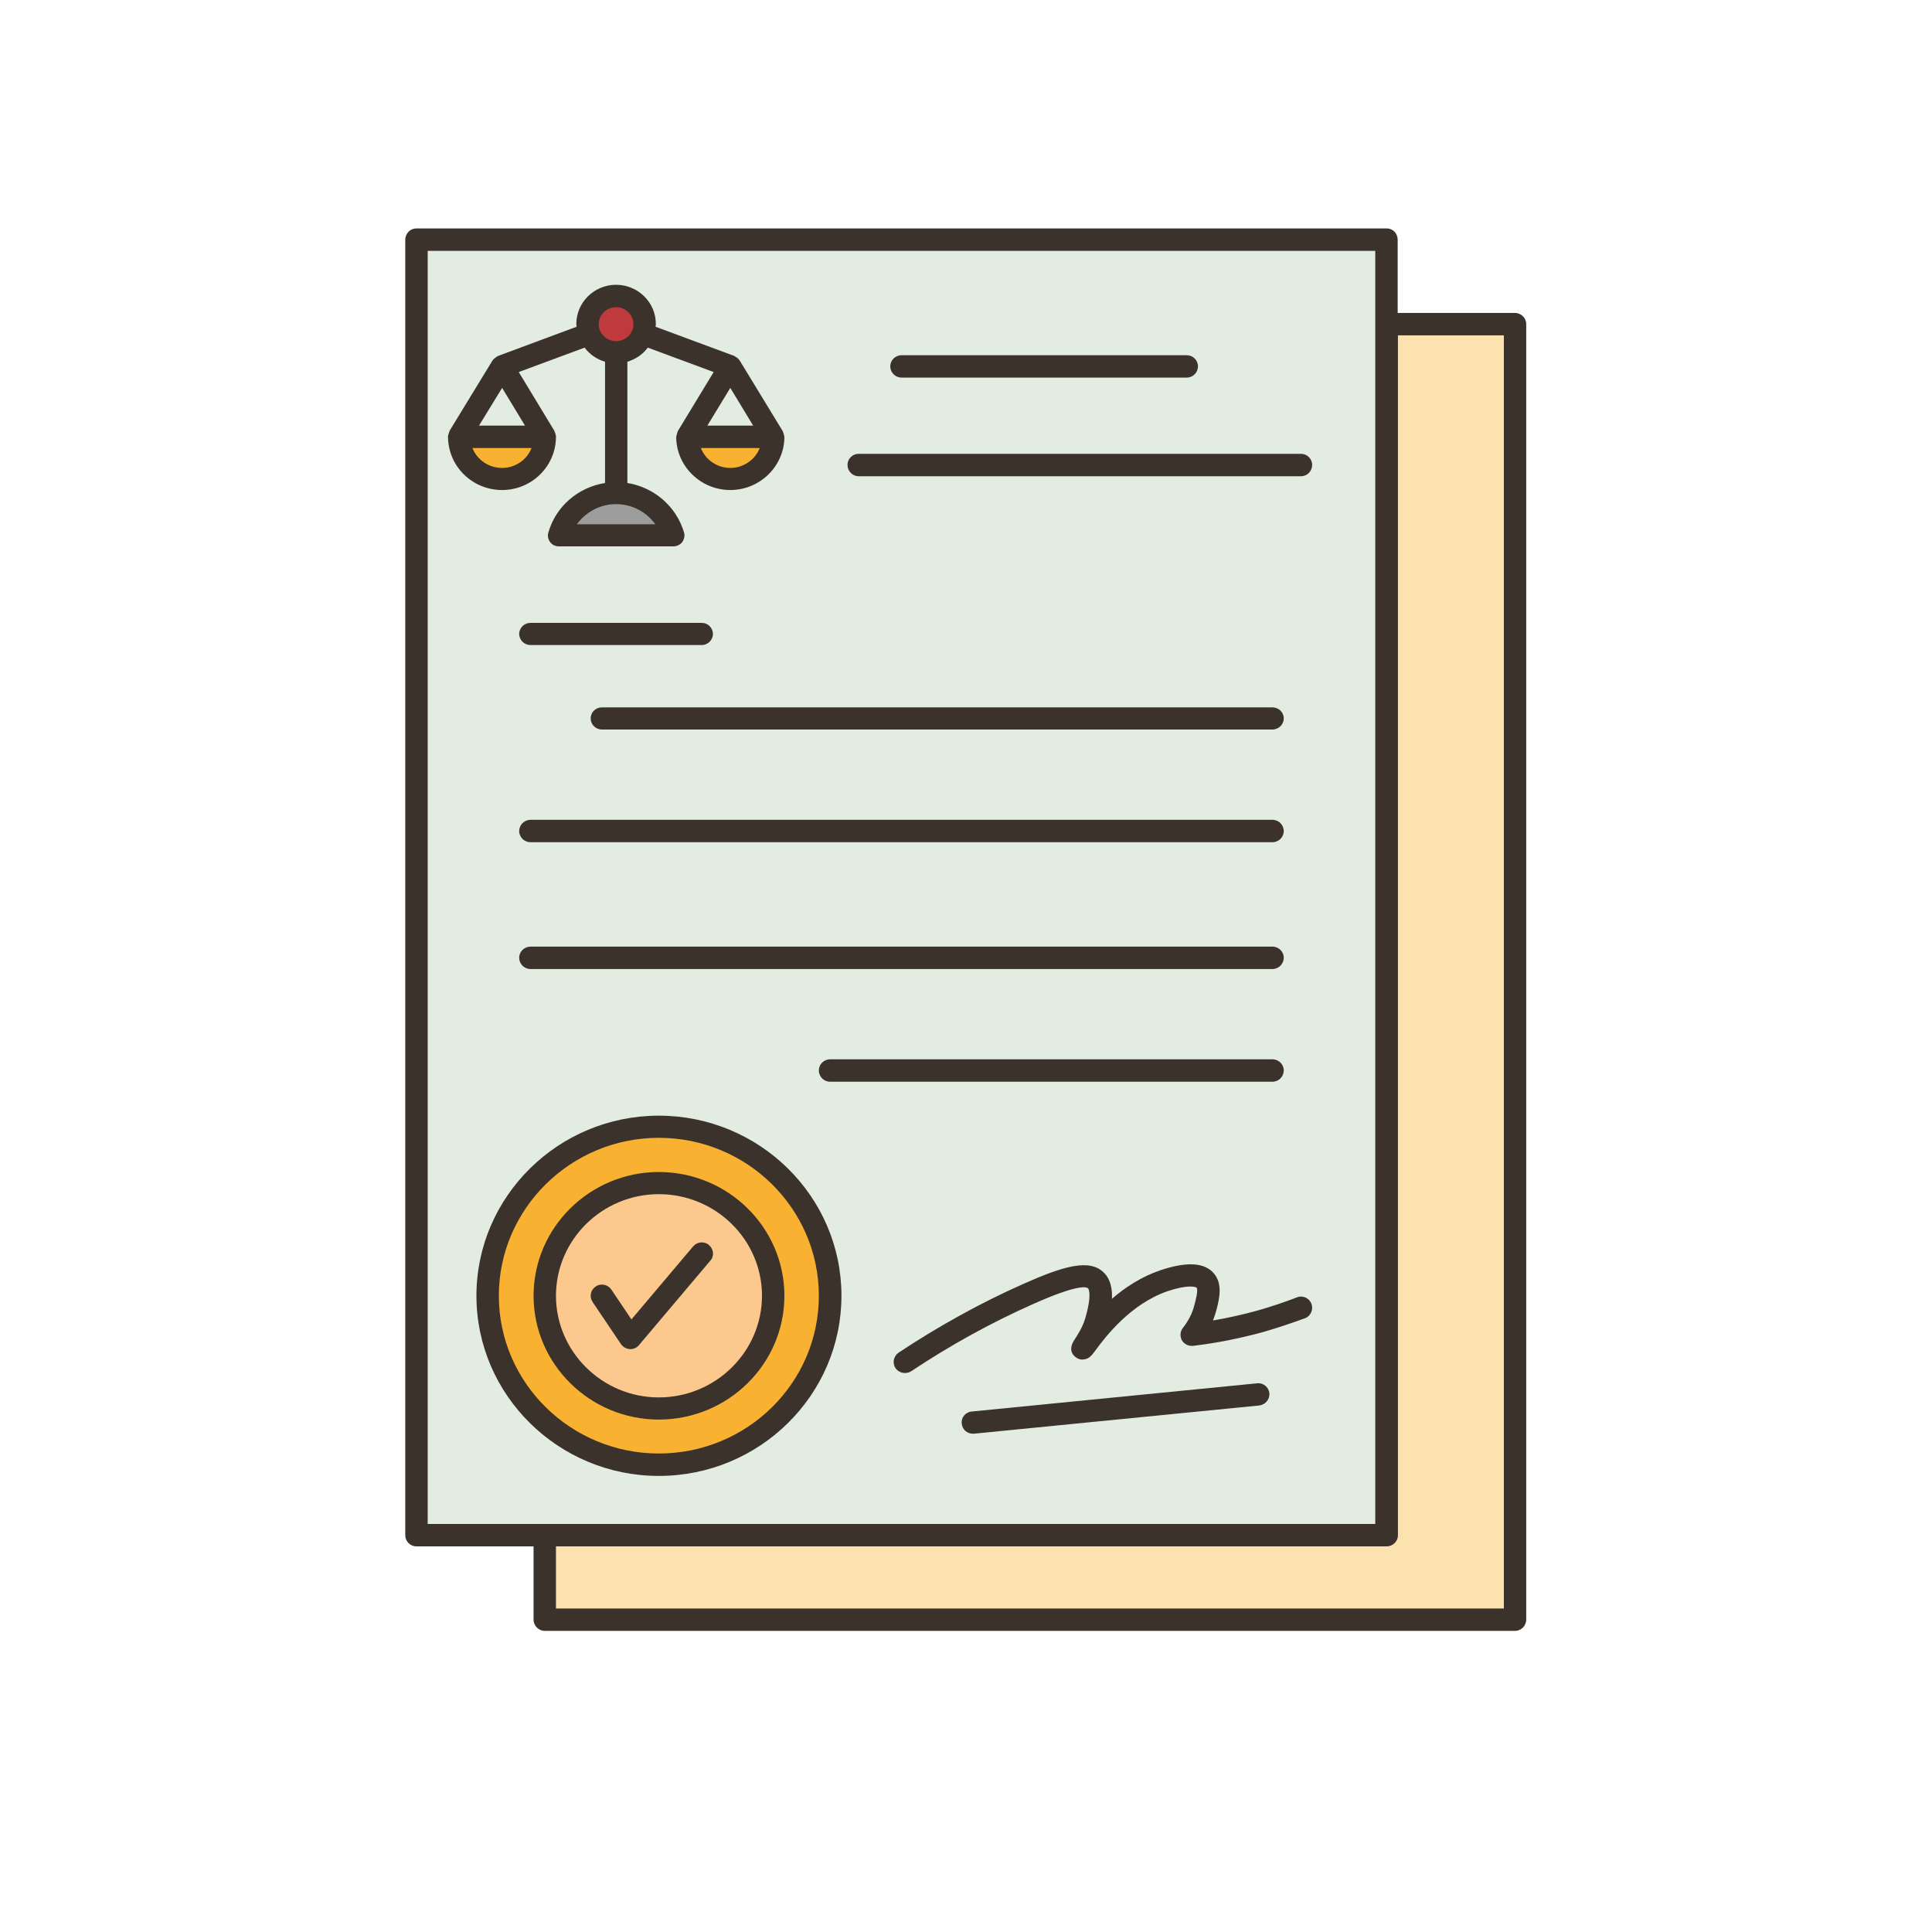 <svg xmlns="http://www.w3.org/2000/svg" xmlns:xlink="http://www.w3.org/1999/xlink" width="40" zoomAndPan="magnify" viewBox="0 0 30 30" height="40" preserveAspectRatio="xMidYMid meet" version="1.0"><defs><clipPath id="6474ee969f"><path d="M 8 5 L 23.703 5 L 23.703 25.324 L 8 25.324 Z M 8 5 " clip-rule="nonzero"/></clipPath><clipPath id="5a379fac34"><path d="M 6.285 3.547 L 22 3.547 L 22 24 L 6.285 24 Z M 6.285 3.547 " clip-rule="nonzero"/></clipPath><clipPath id="533ee9895b"><path d="M 6.285 3.547 L 23.703 3.547 L 23.703 25.324 L 6.285 25.324 Z M 6.285 3.547 " clip-rule="nonzero"/></clipPath><clipPath id="6e7e8b098d"><path d="M 6.285 4 L 13 4 L 13 9 L 6.285 9 Z M 6.285 4 " clip-rule="nonzero"/></clipPath></defs><g clip-path="url(#6474ee969f)"><path fill="#fbe2ae" d="M 23.523 5.031 L 23.523 25.148 L 8.461 25.148 L 8.461 23.84 L 21.531 23.84 L 21.531 5.031 Z M 23.523 5.031 " fill-opacity="1" fill-rule="nonzero"/></g><g clip-path="url(#5a379fac34)"><path fill="#e2ece1" d="M 21.531 5.031 L 21.531 23.84 L 6.465 23.84 L 6.465 3.723 L 21.531 3.723 Z M 21.531 5.031 " fill-opacity="1" fill-rule="nonzero"/></g><path fill="#f9b132" d="M 10.234 21.871 C 11.211 21.871 12.004 21.086 12.004 20.121 C 12.004 19.156 11.211 18.371 10.234 18.371 C 9.254 18.371 8.461 19.156 8.461 20.121 C 8.461 21.086 9.254 21.871 10.234 21.871 Z M 10.234 17.496 C 11.699 17.496 12.891 18.672 12.891 20.121 C 12.891 21.57 11.699 22.746 10.234 22.746 C 8.762 22.746 7.574 21.57 7.574 20.121 C 7.574 18.672 8.762 17.496 10.234 17.496 Z M 10.234 17.496 " fill-opacity="1" fill-rule="nonzero"/><path fill="#fbc88e" d="M 10.234 18.371 C 11.211 18.371 12.004 19.156 12.004 20.121 C 12.004 21.086 11.211 21.871 10.234 21.871 C 9.254 21.871 8.461 21.086 8.461 20.121 C 8.461 19.156 9.254 18.371 10.234 18.371 Z M 10.234 18.371 " fill-opacity="1" fill-rule="nonzero"/><path fill="#9c9d9c" d="M 10.453 8.312 C 10.156 8.312 9.863 8.312 9.566 8.312 L 8.684 8.312 C 8.797 7.926 9.16 7.656 9.566 7.656 C 9.977 7.656 10.34 7.926 10.453 8.312 Z M 10.453 8.312 " fill-opacity="1" fill-rule="nonzero"/><path fill="#f9b132" d="M 7.133 6.781 L 8.461 6.781 C 8.461 7.145 8.164 7.438 7.797 7.438 C 7.43 7.438 7.133 7.145 7.133 6.781 Z M 7.133 6.781 " fill-opacity="1" fill-rule="nonzero"/><path fill="#f9b132" d="M 12.004 6.781 C 12.004 7.145 11.707 7.438 11.34 7.438 C 10.973 7.438 10.676 7.145 10.676 6.781 Z M 12.004 6.781 " fill-opacity="1" fill-rule="nonzero"/><path fill="#be3a3c" d="M 9.98 5.188 C 9.918 5.352 9.758 5.469 9.566 5.469 C 9.379 5.469 9.215 5.352 9.152 5.188 C 9.133 5.137 9.125 5.086 9.125 5.031 C 9.125 4.793 9.324 4.598 9.566 4.598 C 9.812 4.598 10.012 4.793 10.012 5.031 C 10.012 5.086 10 5.137 9.98 5.188 Z M 9.98 5.188 " fill-opacity="1" fill-rule="nonzero"/><g clip-path="url(#533ee9895b)"><path fill="#3a322b" d="M 23.523 4.859 L 21.703 4.859 L 21.703 3.723 C 21.703 3.625 21.629 3.547 21.531 3.547 L 6.465 3.547 C 6.371 3.547 6.293 3.625 6.293 3.723 L 6.293 23.84 C 6.293 23.934 6.371 24.012 6.465 24.012 L 8.285 24.012 L 8.285 25.148 C 8.285 25.246 8.363 25.324 8.461 25.324 L 23.523 25.324 C 23.621 25.324 23.699 25.246 23.699 25.148 L 23.699 5.035 C 23.699 4.938 23.621 4.859 23.523 4.859 Z M 6.641 3.895 L 21.355 3.895 L 21.355 23.664 L 6.641 23.664 Z M 23.352 24.977 L 8.633 24.977 L 8.633 24.012 L 21.531 24.012 C 21.629 24.012 21.707 23.934 21.707 23.84 L 21.707 5.207 L 23.352 5.207 Z M 23.352 24.977 " fill-opacity="1" fill-rule="nonzero"/></g><g clip-path="url(#6e7e8b098d)"><path fill="#3a322b" d="M 8.633 6.781 C 8.633 6.777 8.633 6.773 8.633 6.77 C 8.629 6.758 8.629 6.75 8.625 6.738 C 8.621 6.727 8.617 6.715 8.613 6.703 C 8.609 6.699 8.609 6.695 8.609 6.691 L 8.055 5.777 L 9.078 5.398 C 9.156 5.504 9.266 5.578 9.395 5.617 L 9.395 7.5 C 8.98 7.566 8.633 7.859 8.516 8.266 C 8.5 8.316 8.508 8.371 8.543 8.418 C 8.574 8.461 8.625 8.484 8.68 8.484 L 10.453 8.484 C 10.508 8.484 10.559 8.461 10.594 8.418 C 10.625 8.371 10.637 8.316 10.621 8.266 C 10.5 7.859 10.152 7.566 9.742 7.5 L 9.742 5.617 C 9.871 5.578 9.98 5.504 10.059 5.398 L 11.082 5.777 L 10.527 6.691 C 10.523 6.695 10.523 6.699 10.523 6.703 C 10.516 6.715 10.516 6.727 10.512 6.738 C 10.508 6.75 10.504 6.758 10.504 6.77 C 10.504 6.773 10.5 6.777 10.5 6.781 C 10.5 7.238 10.879 7.609 11.34 7.609 C 11.801 7.609 12.18 7.238 12.18 6.781 C 12.18 6.777 12.176 6.773 12.176 6.77 C 12.176 6.758 12.172 6.75 12.168 6.738 C 12.168 6.727 12.164 6.715 12.156 6.703 C 12.156 6.699 12.156 6.695 12.152 6.691 L 11.488 5.602 C 11.484 5.594 11.477 5.59 11.473 5.582 C 11.469 5.574 11.461 5.566 11.453 5.562 C 11.441 5.551 11.43 5.543 11.414 5.535 C 11.41 5.535 11.406 5.527 11.402 5.527 L 10.18 5.074 C 10.18 5.062 10.184 5.047 10.184 5.031 C 10.184 4.695 9.906 4.422 9.566 4.422 C 9.227 4.422 8.949 4.695 8.949 5.031 C 8.949 5.047 8.953 5.062 8.953 5.074 L 7.734 5.527 C 7.73 5.527 7.727 5.535 7.719 5.535 C 7.707 5.543 7.695 5.551 7.684 5.562 C 7.676 5.566 7.668 5.574 7.66 5.582 C 7.656 5.59 7.648 5.594 7.645 5.602 L 6.98 6.691 C 6.98 6.695 6.98 6.699 6.977 6.703 C 6.973 6.715 6.969 6.727 6.965 6.738 C 6.961 6.75 6.961 6.758 6.957 6.77 C 6.957 6.773 6.957 6.777 6.957 6.781 C 6.957 7.238 7.332 7.609 7.797 7.609 C 8.258 7.609 8.633 7.238 8.633 6.781 Z M 11.34 6.023 L 11.695 6.609 L 10.984 6.609 Z M 11.34 7.266 C 11.133 7.266 10.953 7.137 10.883 6.957 L 11.797 6.957 C 11.727 7.137 11.547 7.266 11.34 7.266 Z M 10.176 8.141 L 8.957 8.141 C 9.098 7.949 9.32 7.828 9.566 7.828 C 9.812 7.828 10.039 7.949 10.176 8.141 Z M 9.566 4.77 C 9.715 4.77 9.836 4.887 9.836 5.035 C 9.836 5.18 9.715 5.297 9.566 5.297 C 9.418 5.297 9.297 5.18 9.297 5.035 C 9.297 4.887 9.418 4.77 9.566 4.77 Z M 8.152 6.609 L 7.438 6.609 L 7.797 6.023 Z M 7.336 6.957 L 8.254 6.957 C 8.184 7.137 8.004 7.266 7.797 7.266 C 7.586 7.266 7.406 7.137 7.336 6.957 Z M 7.336 6.957 " fill-opacity="1" fill-rule="nonzero"/></g><path fill="#3a322b" d="M 14 5.863 L 18.43 5.863 C 18.523 5.863 18.602 5.785 18.602 5.688 C 18.602 5.594 18.523 5.516 18.43 5.516 L 14 5.516 C 13.902 5.516 13.824 5.594 13.824 5.688 C 13.824 5.785 13.902 5.863 14 5.863 Z M 14 5.863 " fill-opacity="1" fill-rule="nonzero"/><path fill="#3a322b" d="M 13.332 7.395 L 20.203 7.395 C 20.297 7.395 20.375 7.316 20.375 7.219 C 20.375 7.125 20.297 7.047 20.203 7.047 L 13.332 7.047 C 13.238 7.047 13.16 7.125 13.16 7.219 C 13.16 7.316 13.238 7.395 13.332 7.395 Z M 13.332 7.395 " fill-opacity="1" fill-rule="nonzero"/><path fill="#3a322b" d="M 10.898 9.672 L 8.238 9.672 C 8.141 9.672 8.062 9.75 8.062 9.844 C 8.062 9.938 8.141 10.016 8.238 10.016 L 10.898 10.016 C 10.992 10.016 11.07 9.938 11.07 9.844 C 11.07 9.75 10.992 9.672 10.898 9.672 Z M 10.898 9.672 " fill-opacity="1" fill-rule="nonzero"/><path fill="#3a322b" d="M 9.172 11.156 C 9.172 11.25 9.25 11.328 9.348 11.328 L 19.758 11.328 C 19.855 11.328 19.934 11.25 19.934 11.156 C 19.934 11.059 19.855 10.984 19.758 10.984 L 9.348 10.984 C 9.25 10.984 9.172 11.059 9.172 11.156 Z M 9.172 11.156 " fill-opacity="1" fill-rule="nonzero"/><path fill="#3a322b" d="M 8.238 13.078 L 19.758 13.078 C 19.855 13.078 19.934 13 19.934 12.906 C 19.934 12.809 19.855 12.73 19.758 12.73 L 8.238 12.73 C 8.141 12.73 8.062 12.809 8.062 12.906 C 8.062 13 8.141 13.078 8.238 13.078 Z M 8.238 13.078 " fill-opacity="1" fill-rule="nonzero"/><path fill="#3a322b" d="M 8.238 15.047 L 19.758 15.047 C 19.855 15.047 19.934 14.969 19.934 14.871 C 19.934 14.777 19.855 14.699 19.758 14.699 L 8.238 14.699 C 8.141 14.699 8.062 14.777 8.062 14.871 C 8.062 14.969 8.141 15.047 8.238 15.047 Z M 8.238 15.047 " fill-opacity="1" fill-rule="nonzero"/><path fill="#3a322b" d="M 12.891 16.797 L 19.758 16.797 C 19.855 16.797 19.934 16.719 19.934 16.621 C 19.934 16.527 19.855 16.449 19.758 16.449 L 12.891 16.449 C 12.793 16.449 12.715 16.527 12.715 16.621 C 12.715 16.719 12.793 16.797 12.891 16.797 Z M 12.891 16.797 " fill-opacity="1" fill-rule="nonzero"/><path fill="#3a322b" d="M 13.066 20.121 C 13.066 18.578 11.793 17.324 10.23 17.324 C 8.672 17.324 7.398 18.578 7.398 20.121 C 7.398 21.664 8.672 22.918 10.23 22.918 C 11.793 22.918 13.066 21.664 13.066 20.121 Z M 7.746 20.121 C 7.746 18.77 8.863 17.668 10.23 17.668 C 11.602 17.668 12.715 18.77 12.715 20.121 C 12.715 21.473 11.602 22.57 10.23 22.57 C 8.863 22.57 7.746 21.473 7.746 20.121 Z M 7.746 20.121 " fill-opacity="1" fill-rule="nonzero"/><path fill="#3a322b" d="M 12.18 20.121 C 12.18 19.062 11.305 18.199 10.23 18.199 C 9.16 18.199 8.285 19.062 8.285 20.121 C 8.285 21.18 9.16 22.043 10.23 22.043 C 11.305 22.043 12.18 21.18 12.18 20.121 Z M 8.633 20.121 C 8.633 19.25 9.352 18.543 10.23 18.543 C 11.113 18.543 11.832 19.25 11.832 20.121 C 11.832 20.988 11.113 21.699 10.23 21.699 C 9.352 21.699 8.633 20.988 8.633 20.121 Z M 8.633 20.121 " fill-opacity="1" fill-rule="nonzero"/><path fill="#3a322b" d="M 11.008 19.332 C 10.934 19.27 10.824 19.281 10.762 19.355 L 9.805 20.488 L 9.492 20.023 C 9.438 19.945 9.328 19.922 9.25 19.977 C 9.168 20.031 9.148 20.137 9.203 20.219 L 9.645 20.875 C 9.676 20.918 9.727 20.945 9.781 20.949 C 9.781 20.949 9.785 20.949 9.789 20.949 C 9.84 20.949 9.891 20.926 9.922 20.887 L 11.031 19.574 C 11.094 19.504 11.082 19.395 11.008 19.332 Z M 11.008 19.332 " fill-opacity="1" fill-rule="nonzero"/><path fill="#3a322b" d="M 20.141 20.145 C 19.938 20.223 19.727 20.293 19.52 20.352 C 19.293 20.414 19.066 20.465 18.836 20.504 C 18.855 20.453 18.871 20.402 18.887 20.348 C 18.93 20.18 18.992 19.945 18.852 19.777 C 18.711 19.605 18.434 19.586 18.023 19.723 C 17.723 19.824 17.469 19.992 17.266 20.168 C 17.273 20.016 17.246 19.867 17.145 19.766 C 16.926 19.539 16.52 19.656 15.887 19.938 C 15.23 20.23 14.578 20.59 13.953 21.004 C 13.875 21.059 13.852 21.164 13.906 21.246 C 13.941 21.293 13.996 21.32 14.051 21.32 C 14.086 21.32 14.117 21.312 14.148 21.293 C 14.758 20.887 15.391 20.539 16.031 20.254 C 16.746 19.934 16.871 19.984 16.895 20.004 C 16.898 20.008 16.965 20.082 16.852 20.469 C 16.809 20.617 16.73 20.73 16.691 20.793 C 16.59 20.941 16.641 21.027 16.703 21.074 C 16.738 21.102 16.785 21.117 16.832 21.109 C 16.914 21.098 16.949 21.051 17.016 20.961 C 17.16 20.766 17.551 20.246 18.137 20.047 C 18.445 19.945 18.566 19.98 18.582 19.996 C 18.609 20.031 18.562 20.207 18.547 20.262 C 18.516 20.391 18.453 20.512 18.367 20.621 C 18.324 20.676 18.32 20.75 18.352 20.812 C 18.387 20.871 18.457 20.906 18.527 20.898 C 18.891 20.855 19.258 20.781 19.613 20.684 C 19.832 20.621 20.051 20.547 20.266 20.469 C 20.355 20.434 20.398 20.332 20.363 20.242 C 20.328 20.156 20.227 20.109 20.141 20.145 Z M 20.141 20.145 " fill-opacity="1" fill-rule="nonzero"/><path fill="#3a322b" d="M 19.52 21.48 L 15.09 21.918 C 14.992 21.926 14.922 22.012 14.934 22.105 C 14.941 22.195 15.016 22.262 15.105 22.262 C 15.113 22.262 15.117 22.262 15.125 22.262 L 19.555 21.824 C 19.648 21.812 19.719 21.73 19.711 21.633 C 19.699 21.539 19.617 21.469 19.52 21.48 Z M 19.52 21.48 " fill-opacity="1" fill-rule="nonzero"/></svg>